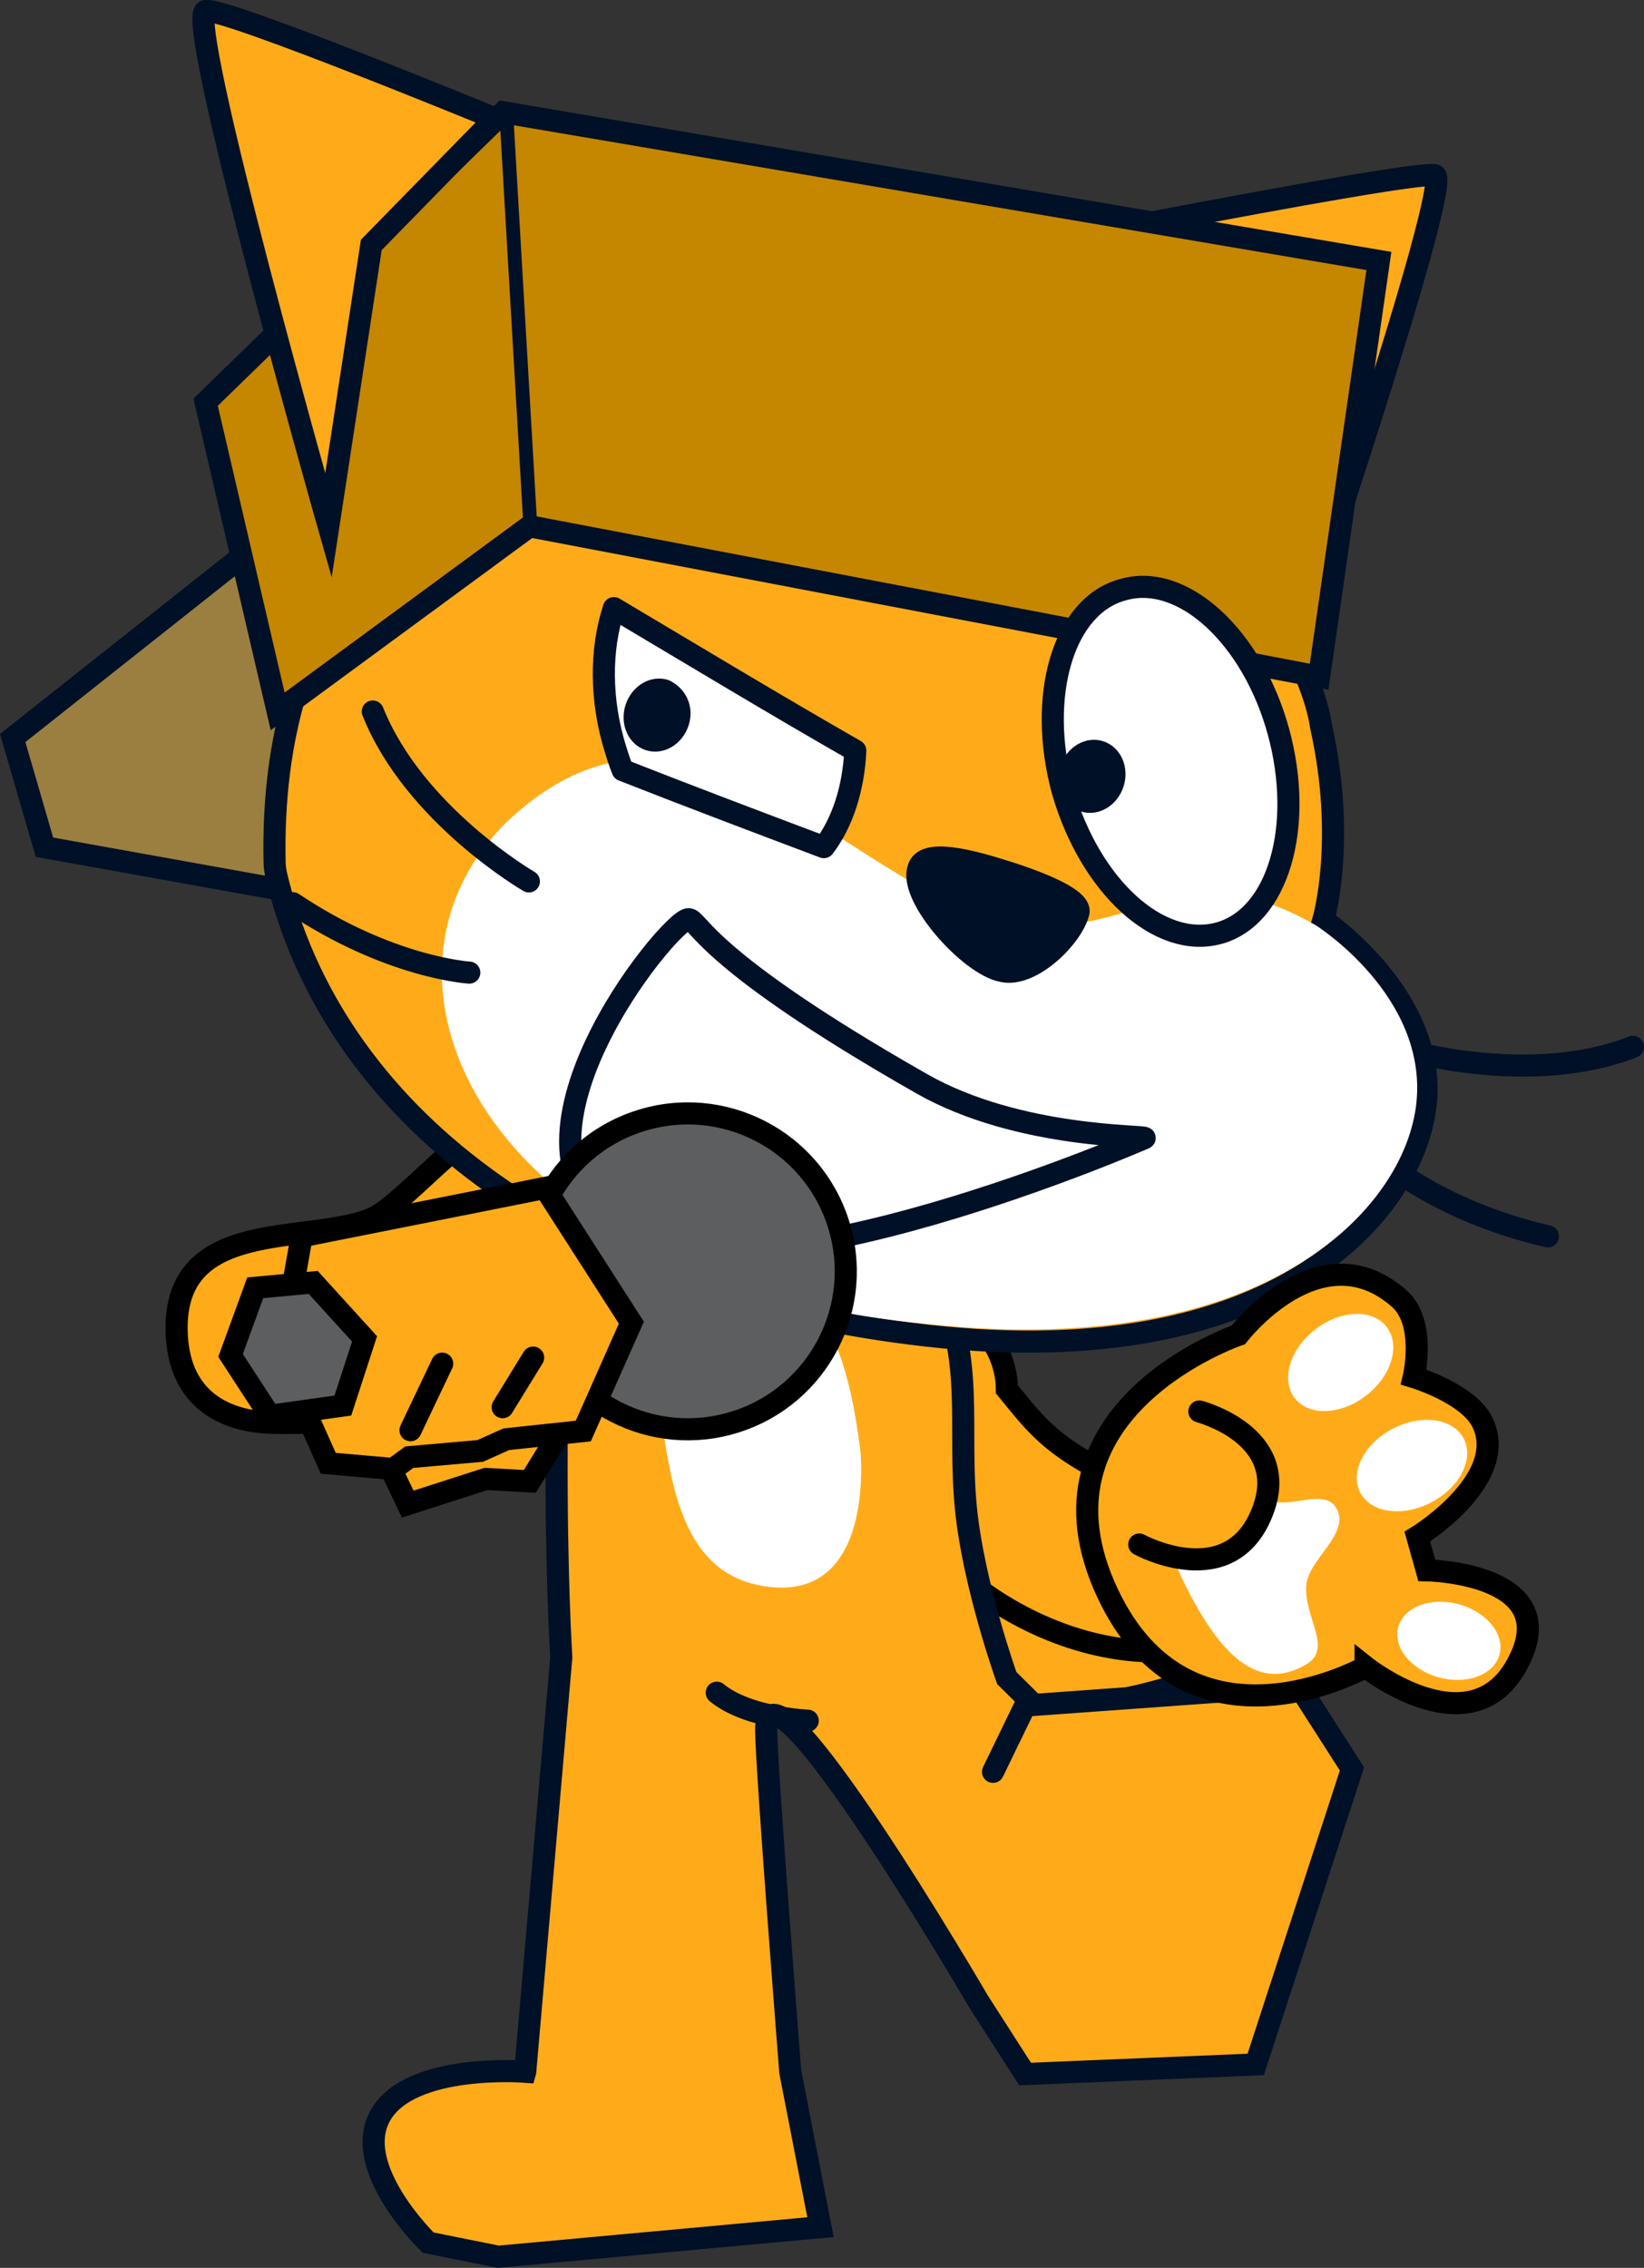 <svg version="1.1" xmlns="http://www.w3.org/2000/svg" xmlns:xlink="http://www.w3.org/1999/xlink" width="89.242" height="123.112" viewBox="0,0,89.242,123.112"><rect x="0" y="0" width="89.242" height="123.112" fill="#333333" stroke="none"/><g transform="translate(-189.022,-114.83)"><g stroke-miterlimit="10"><g fill-rule="evenodd"><path d="M244.587,201.588c2.342,-0.724 5.154,-1.793 7.336,-4.209c5.014,-5.396 5.944,-13.62 9.925,-11.887c4.08,1.724 5.214,14.775 -6.555,19.906c-4.05,1.789 -7.833,2.147 -10.928,2.339c-0.796,0.075 -7.732,0.028 -10.441,-3.131c-2.709,-3.159 -1.102,-4.215 -0.343,-4.689c0.849,-0.583 7.678,2.589 11.006,1.671z" fill="#ffab19" stroke="#001026" stroke-width="1.2" stroke-linecap="round" stroke-linejoin="round"/><path d="M261.269,185.747c2.048,0.409 3.439,4.496 2.772,8.075c-0.666,3.579 -2.09,5.521 -3.261,6.938c0.133,-0.716 0.324,-2.944 -1.491,-4.078c-2.251,-1.495 -5.85,-0.25 -5.85,-0.25c0,0 2.728,-4.075 4.067,-6.914c1.376,-2.44 1.733,-3.981 3.762,-3.771z" fill="#ffffff" stroke="none" stroke-width="1" stroke-linecap="butt" stroke-linejoin="miter"/></g><path d="M217.199,175.702c2.757,-0.154 5.117,1.955 5.272,4.713c0.035,0.626 -0.047,1.232 -0.226,1.796c0.401,1.866 -3.417,3.522 -4.479,4.595c-3.994,4.034 -7.413,5.368 -13.872,5.266c-2.639,-0.042 -5.078,-1.246 -5.272,-4.713c-0.369,-6.58 7.141,-4.903 10.611,-6.391c1.86,-0.798 6.345,-6.52 7.966,-5.266z" fill="#ffab19" fill-rule="nonzero" stroke="#000000" stroke-width="1.2" stroke-linecap="butt" stroke-linejoin="miter"/><path d="M247.758,194.067c4.3,2.577 5.911,-0.055 10.14,4.683c1.115,1.249 -0.687,4.448 -1.588,4.829c-3.374,1.431 -7.288,1.065 -10.796,-0.501c-4.768,-2.129 -8.099,-6.104 -10.424,-10.75c-0.123,-0.246 -0.252,-0.596 -0.364,-1.001c-0.051,-0.146 -0.095,-0.295 -0.133,-0.448c-0.075,-0.308 -0.119,-0.615 -0.132,-0.917c-0.166,-1.446 0.037,-2.981 1.242,-3.285c0.588,-0.596 1.358,-1.025 2.255,-1.198c2.472,-0.476 4.973,1.169 5.586,3.675c0.091,0.37 0.135,0.739 0.137,1.099c1.129,1.36 1.908,2.514 4.076,3.813z" fill="#ffab19" fill-rule="nonzero" stroke="#000000" stroke-width="1.2" stroke-linecap="butt" stroke-linejoin="miter"/><g fill-rule="nonzero" stroke-linecap="round" stroke-linejoin="miter"><g><g><path d="M217.533,227.292l1.958,-22.495c0,0 -0.29,-4.453 -0.252,-11.51c0.019,-3.429 -1.336,-9.835 0.241,-12.11c2.432,-3.51 9.629,-3.093 9.629,-3.093c0,0 8.174,0.992 10.771,6.28c2.066,4.207 1.14,7.884 1.571,12.298c0.41,4.211 2.223,9.261 2.223,9.261c0,0 0.749,0.743 1.021,1.012c0.181,0.179 0.451,0.447 0.451,0.447l14.374,-1.036l2.892,4.51l-5.226,16.042l-12.518,0.522l-2.543,-3.963c0,0 -11.585,-19.875 -11.513,-14.667c0.032,2.323 1.309,18.514 1.309,18.514l1.64,8.428l-17.493,1.605l-3.803,-0.765c0,0 -4.209,-4.062 -2.588,-6.917c1.621,-2.855 7.856,-2.362 7.856,-2.362z" fill="#ffab19" stroke="#001026" stroke-width="1.2"/><path d="M232.869,208.237c0,0 -3.266,-0.137 -4.939,-1.519" fill="none" stroke="#001026" stroke-width="1.2"/><path d="M230.526,200.941c-4.21,-0.654 -5,-4.905 -5.58,-8.98c-0.651,-4.571 -1.032,-9.427 3.677,-8.82c5.166,0.665 6.469,5.44 7.104,10.445c0,0 0.865,8.297 -5.202,7.355z" fill="#ffffff" stroke="#000000" stroke-width="0"/></g></g><path d="M244.823,207.104l-1.896,3.91" fill="none" stroke="#001026" stroke-width="1.2"/></g><g><g><path d="M238.383,129.477c0,0 27.1,-5.423 28.523,-5.135c1.056,0.214 -7.798,26.345 -7.798,26.345" fill="#ffab19" fill-rule="nonzero" stroke="#001026" stroke-width="1.2" stroke-linecap="round" stroke-linejoin="miter"/><path d="M221.365,166.204l-29.93,-5.383l-1.724,-5.928l15.421,-12.211z" fill="#9b7f41" fill-rule="nonzero" stroke="#001026" stroke-width="1.2" stroke-linecap="round" stroke-linejoin="miter"/><path d="M277.663,171.659c-5.627,2.206 -12.522,0.13 -12.522,0.13" fill="none" fill-rule="evenodd" stroke="#001026" stroke-width="1.2" stroke-linecap="round" stroke-linejoin="round"/><path d="M273.046,181.946c-6.157,-1.423 -9.303,-4.411 -9.303,-4.411" fill="none" fill-rule="evenodd" stroke="#001026" stroke-width="1.2" stroke-linecap="round" stroke-linejoin="round"/><path d="M244.595,137.601c15.12,7.029 16.133,16.64 16.133,16.64c1.392,6.209 0.131,10.53 0.131,10.53c0,0 6.136,4.143 5.561,9.94c-0.575,5.797 -8.027,14.767 -27.067,12.625c-19.041,-2.142 -31.9,-11.558 -35.231,-24.568c-0.091,-0.356 -0.184,-0.714 -0.192,-1.078c-0.644,-27.946 30.317,-28.899 40.666,-24.088z" fill="#ffab19" fill-rule="evenodd" stroke="#001026" stroke-width="1.2" stroke-linecap="butt" stroke-linejoin="miter"/><path d="M243.242,164.758c7.016,1.695 9.678,-4.071 17.21,0.304c0,0 6.036,3.797 5.461,9.594c-0.575,5.797 -8.258,14.169 -27.077,11.993c-24.581,-2.531 -31.203,-19.728 -21.619,-27.814c9.615,-8.181 17.835,3.963 26.025,5.924z" fill="#ffffff" fill-rule="evenodd" stroke="none" stroke-width="1" stroke-linecap="butt" stroke-linejoin="miter"/><path d="M238.867,162.01c0.267,-1.174 2.871,-0.455 4.778,0.148c2.002,0.633 4.039,1.487 3.924,2.185c-0.327,1.365 -2.601,3.582 -4.157,3.195c-1.776,-0.352 -5.027,-4.002 -4.545,-5.528z" fill="#001026" fill-rule="evenodd" stroke="#001026" stroke-width="1.2" stroke-linecap="round" stroke-linejoin="round"/><path d="M217.731,162.677c0,0 -6.231,-3.609 -8.472,-9.222" fill="none" fill-rule="evenodd" stroke="#001026" stroke-width="1.2" stroke-linecap="round" stroke-linejoin="round"/><path d="M214.497,167.628c0,0 -4.331,-0.25 -9.582,-3.768" fill="none" fill-rule="evenodd" stroke="#001026" stroke-width="1.2" stroke-linecap="round" stroke-linejoin="round"/><path d="M204.094,153.448l-3.91,-16.783l16.163,-15.739l47.526,8.071l-3.246,22.569l-42.858,-8.167z" fill="#c58600" fill-rule="nonzero" stroke="#001026" stroke-width="1.2" stroke-linecap="round" stroke-linejoin="miter"/><path d="M217.799,143.201l-1.285,-22.047" fill="none" fill-rule="nonzero" stroke="#001026" stroke-width="0.75" stroke-linecap="round" stroke-linejoin="miter"/><path d="M206.851,143.349c0,0 -7.88,-27.736 -6.658,-27.926c1.09,-0.17 15.698,5.838 15.698,5.838l-6.714,6.865z" fill="#ffab19" fill-rule="nonzero" stroke="#001026" stroke-width="1.2" stroke-linecap="round" stroke-linejoin="miter"/></g><g><g fill-rule="evenodd"><path d="M249.956,146.848c3.243,-0.967 7.06,2.548 8.468,7.713c1.408,5.165 -0.035,10.058 -3.247,10.93c-3.212,0.872 -6.965,-2.518 -8.468,-7.713c-1.408,-5.165 0.035,-10.058 3.247,-10.93z" fill="#ffffff" stroke="#001026" stroke-width="1.2" stroke-linecap="round" stroke-linejoin="round"/><path d="M250.015,157.517c-0.332,1.049 -1.366,1.666 -2.319,1.364c-0.953,-0.302 -1.445,-1.401 -1.113,-2.45c0.332,-1.049 1.366,-1.666 2.319,-1.364c0.953,0.302 1.445,1.401 1.113,2.45" fill="#001026" stroke="none" stroke-width="1" stroke-linecap="butt" stroke-linejoin="miter"/></g><g fill-rule="evenodd"><path d="M222.45,155.557c-0.857,-2.699 -0.84,-5.499 -0.104,-7.716c4.36,2.591 8.702,5.218 13.104,7.736c-0.093,2.086 -0.718,3.947 -1.706,5.24c-3.647,-1.374 -7.292,-2.752 -10.922,-4.18c-0.135,-0.347 -0.259,-0.707 -0.372,-1.08z" fill="#ffffff" stroke="#001026" stroke-width="1.2" stroke-linecap="round" stroke-linejoin="round"/><path d="M226.408,154.192c-0.332,1.049 -1.366,1.666 -2.319,1.364c-0.953,-0.302 -1.445,-1.401 -1.113,-2.45c0.332,-1.049 1.366,-1.666 2.319,-1.364c0.923,0.397 1.445,1.401 1.113,2.45" fill="#001026" stroke="none" stroke-width="1" stroke-linecap="butt" stroke-linejoin="miter"/></g><g fill="#ffffff" fill-rule="nonzero" stroke="#001026" stroke-width="1.2" stroke-linecap="round" stroke-linejoin="miter"><path d="M222.697,181.657c-7.46,-4.44 2.655,-16.904 3.693,-16.929c0.563,-0.014 0.71,2.121 12.672,8.936c5.284,3.01 12.323,2.798 12.093,2.948c0,0 -21.285,9.315 -28.459,5.045z"/></g></g></g><g fill-rule="nonzero" stroke="#000000" stroke-width="1.2" stroke-linejoin="miter"><path d="M218.2,186.47c-1.45,-4.506 1.028,-9.335 5.535,-10.785c4.506,-1.45 9.335,1.028 10.785,5.535c1.45,4.506 -1.028,9.335 -5.535,10.785c-4.506,1.45 -9.335,-1.028 -10.785,-5.535z" fill="#5c5e5f" stroke-linecap="butt"/><g stroke-linecap="round"><path d="M220.265,191.208l-2.482,4.04l-2.384,-0.133l-4.243,1.365l-1.645,-3.433z" fill="#ffab19"/><path d="M223.295,186.632l-2.61,5.882l-4.179,0.444l-1.416,0.636l-3.853,0.339l-0.874,0.641l-3.521,-0.308l-2.595,-5.828l1.152,-6.494l13.201,-2.626z" fill="#ffab19"/><path d="M217.962,188.527l-1.655,2.693" fill="none"/><path d="M213.025,188.855l-1.719,3.614" fill="none"/></g><path d="M207.634,191.13l-3.963,0.555l-2.134,-3.275l1.34,-3.672l3.147,-0.292l2.787,3.065z" fill="#5c5e5f" stroke-linecap="round"/></g><g fill-rule="nonzero" stroke-linejoin="miter"><path d="M263.15,205.318c0,0 -9.575,5.411 -14.002,-3.993c-4.708,-10.002 7.097,-14.033 7.097,-14.033c0,0 4.428,-5.769 8.734,-1.967c1.479,1.306 0.786,4.256 0.786,4.256c0,0 2.987,0.901 3.736,2.474c1.481,3.112 -3.54,6.193 -3.54,6.193l0.51,1.826c0,0 7.15,0.125 5.126,4.659c-2.404,5.384 -8.447,0.584 -8.447,0.584z" fill="#ffab19" stroke="#000000" stroke-width="1.2" stroke-linecap="round"/><path d="M263.227,190.551c-1.365,1.085 -3.111,1.178 -3.899,0.207c-0.789,-0.971 -0.322,-2.638 1.043,-3.723c1.365,-1.085 3.111,-1.178 3.899,-0.207c0.789,0.971 0.322,2.638 -1.043,3.723z" fill="#ffffff" stroke="none" stroke-width="0" stroke-linecap="butt"/><path d="M266.82,196.331c-1.528,0.852 -3.282,0.673 -3.918,-0.4c-0.636,-1.073 0.086,-2.633 1.614,-3.485c1.528,-0.852 3.282,-0.673 3.918,0.4c0.636,1.073 -0.086,2.633 -1.614,3.485z" fill="#ffffff" stroke="none" stroke-width="0" stroke-linecap="butt"/><path d="M270.454,204.492c-0.177,1.126 -1.567,1.775 -3.103,1.45c-1.537,-0.325 -2.639,-1.501 -2.461,-2.627c0.177,-1.126 1.567,-1.775 3.103,-1.45c1.537,0.325 2.639,1.501 2.461,2.627z" fill="#ffffff" stroke="none" stroke-width="0" stroke-linecap="butt"/><path d="M259.961,205.16c-2.57,1.557 -4.545,-0.456 -6.223,-3.557c-1.678,-3.101 -2.424,-6.116 0.146,-7.673c1.583,-0.959 2.407,1.351 4.036,2.299c1.016,0.591 3.011,-0.695 3.656,0.496c0.742,1.37 -1.487,2.717 -1.636,4.102c-0.187,1.748 1.456,3.464 0.022,4.332z" fill="#ffffff" stroke="none" stroke-width="0" stroke-linecap="butt"/><path d="M254.128,191.453c0,0 4.95,1.285 3.464,5.33c-1.705,4.639 -6.728,1.89 -6.728,1.89" fill="#ffab19" stroke="#000000" stroke-width="1.2" stroke-linecap="round"/></g></g></g></svg>